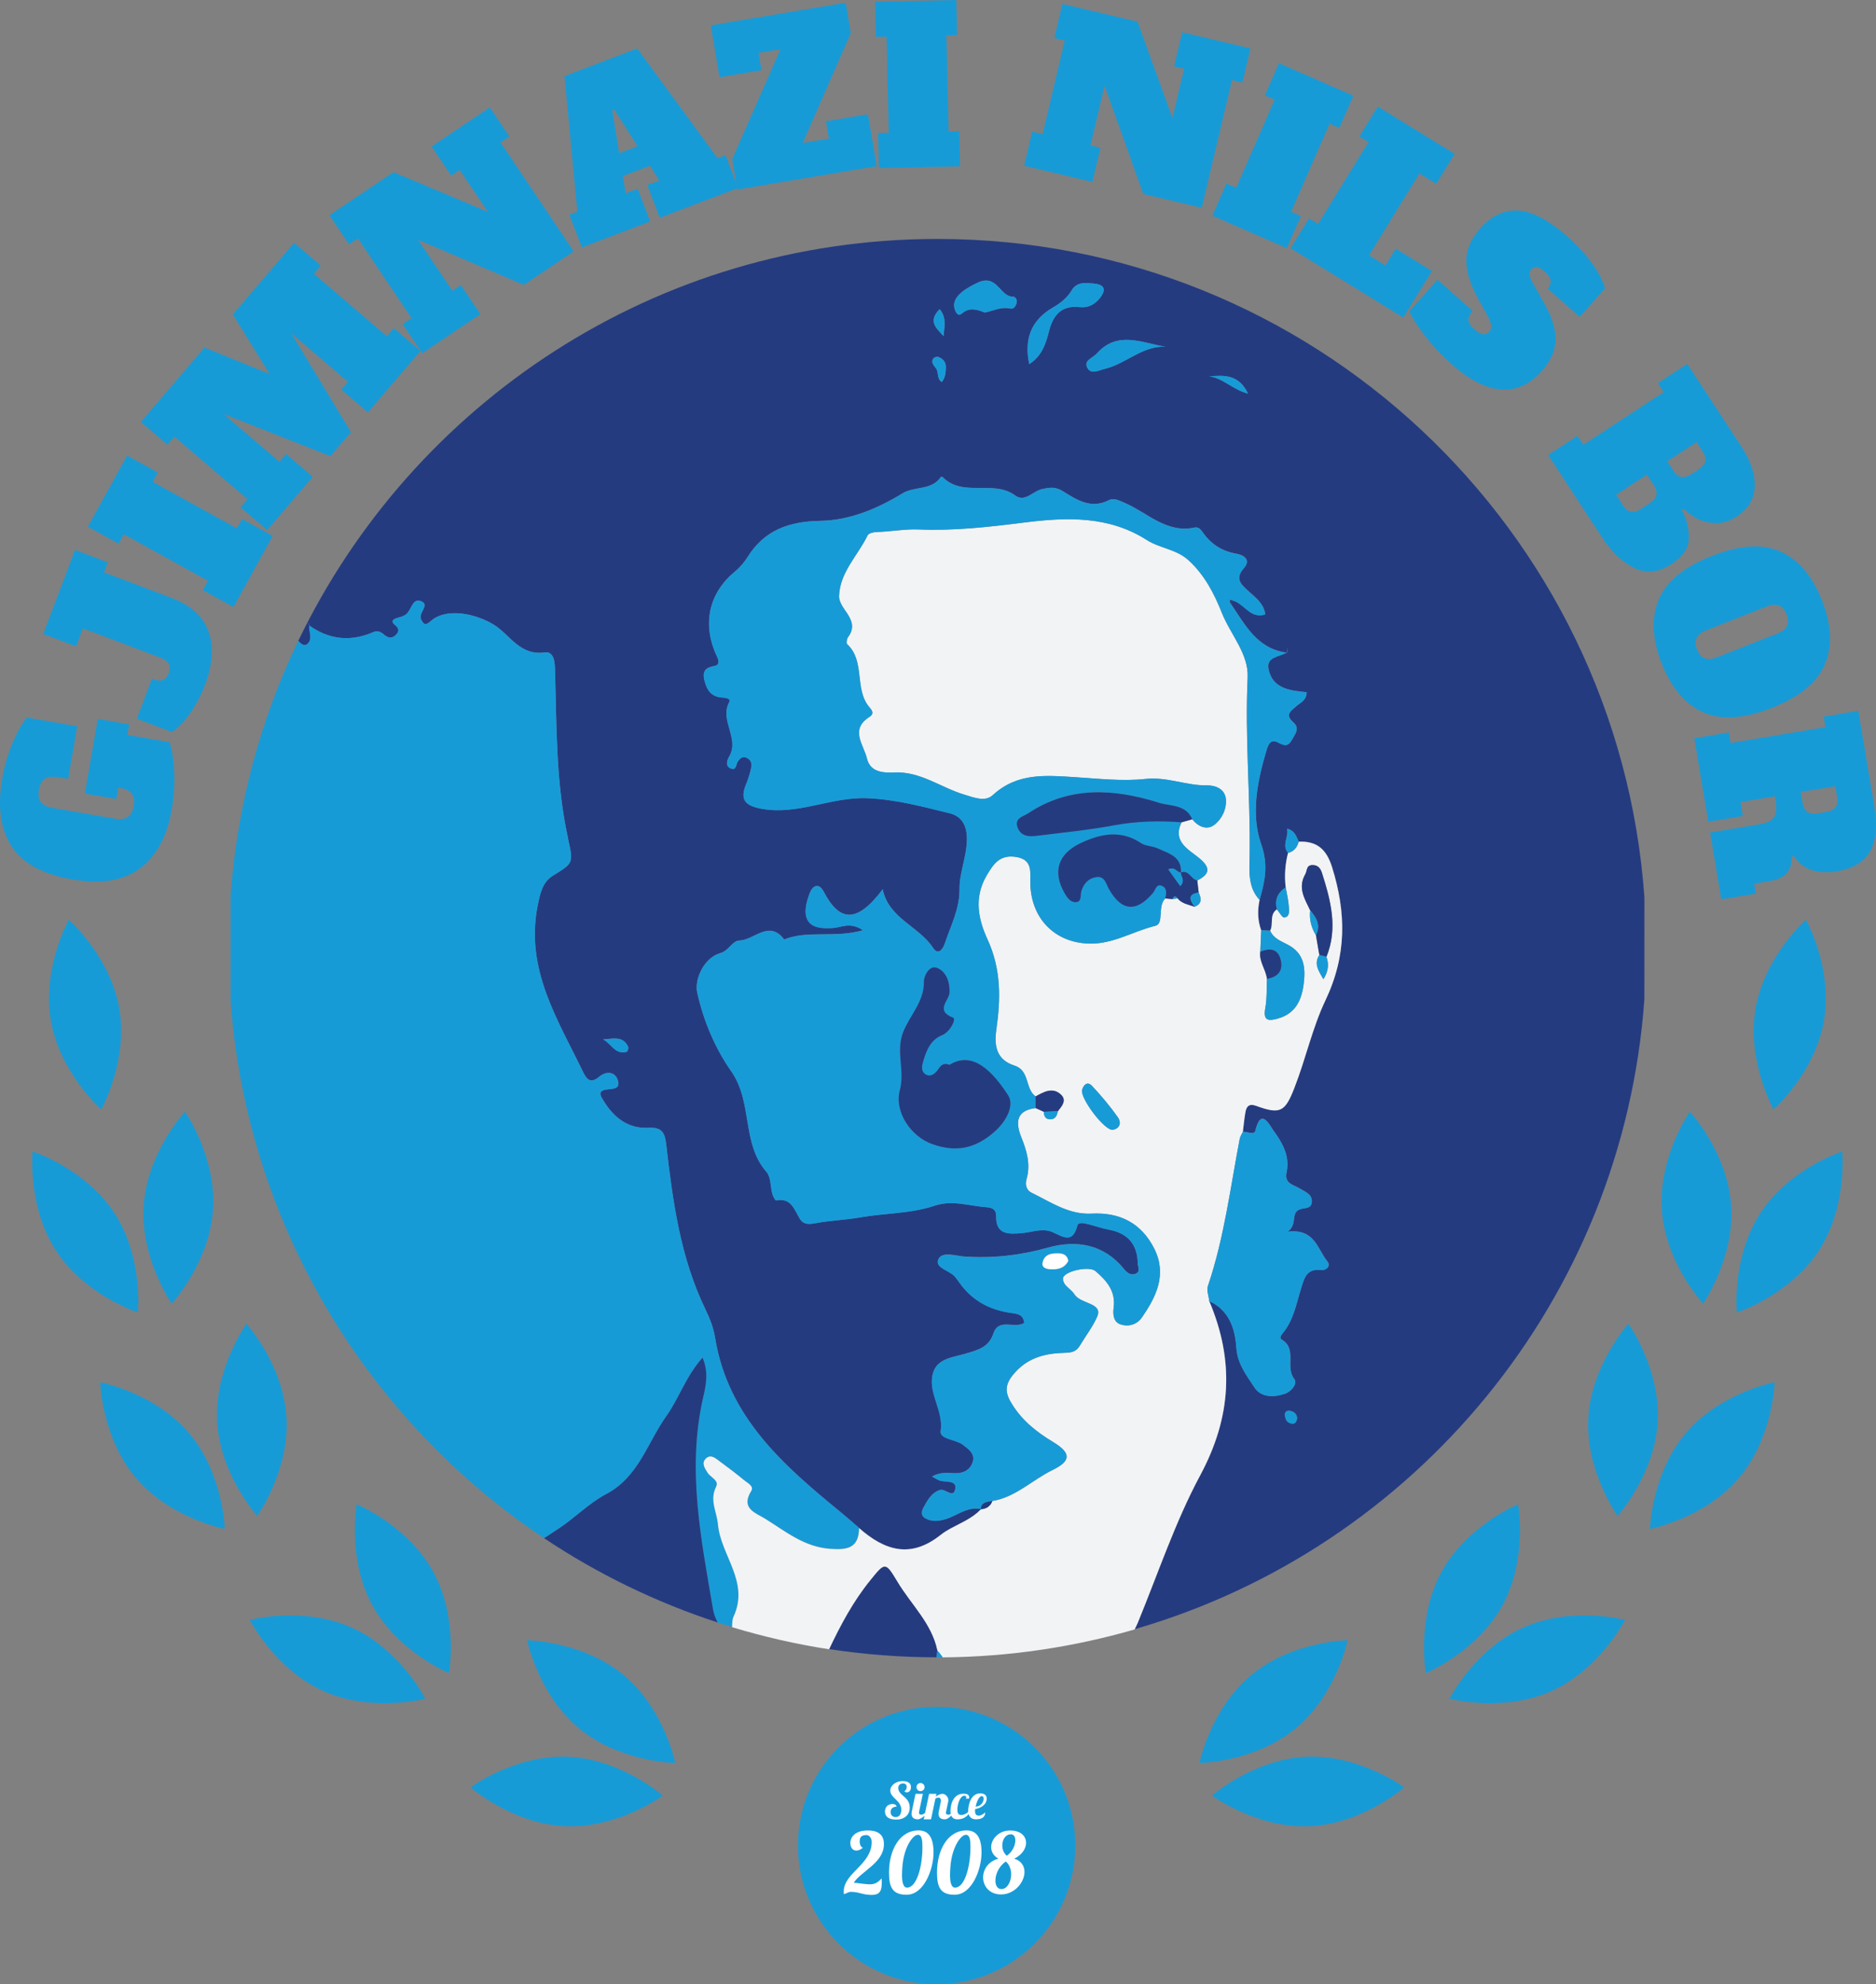 <?xml version="1.0" encoding="utf-8"?>
<!-- Generator: Adobe Illustrator 16.0.0, SVG Export Plug-In . SVG Version: 6.00 Build 0)  -->
<!DOCTYPE svg PUBLIC "-//W3C//DTD SVG 1.1//EN" "http://www.w3.org/Graphics/SVG/1.1/DTD/svg11.dtd">
<svg version="1.1" id="Layer_1" xmlns="http://www.w3.org/2000/svg" x="0px" y="0px"
     width="140.451px" height="148.503px" viewBox="87.042 0.055 140.451 148.503"
     enable-background="new 87.042 0.055 140.451 148.503" xml:space="preserve">
<rect x="87.042" y="0.055" width="140.451" height="148.503" fill="#808080" stroke="none"/>
<g>
	<g id="Color_1_">
		<g id="Niels_Bor_1_">
			<path fill="none"
                  d="M161.337,112.391c-0.036,0.1-0.082,0.188-0.136,0.262C161.255,112.577,161.301,112.489,161.337,112.391z"/>
            <path fill="none"
                  d="M158.201,114.451c0.019-0.012,0.039-0.02,0.057-0.03C158.239,114.432,158.22,114.439,158.201,114.451z"/>
            <path fill="none"
                  d="M158.192,113.618c-0.001,0.001-0.003,0.001-0.003,0.001S158.191,113.619,158.192,113.618z"/>
            <path fill="none"
                  d="M157.814,114.68c0.03-0.019,0.062-0.035,0.092-0.056C157.876,114.645,157.844,114.661,157.814,114.68z"/>
            <path fill="none" d="M110.195,46.868c0.943,0.672,1.924,0.982,2.941,0.941C112.119,47.85,111.138,47.54,110.195,46.868
				L110.195,46.868z"/>
            <path fill="none" d="M175.457,65.374c0.001-0.01-0.002-0.017,0-0.026C175.455,65.357,175.458,65.364,175.457,65.374
				L175.457,65.374z"/>
            <polygon fill="none" points="160.466,112.991 160.466,112.991 160.466,112.99 			"/>
            <path fill="none"
                  d="M161.053,112.795c-0.014,0.014-0.025,0.031-0.041,0.042C161.027,112.826,161.039,112.809,161.053,112.795z"
            />
            <path fill="none" d="M160.491,113.002c-0.007,0.009-0.014,0.014-0.022,0.021C160.477,113.016,160.484,113.011,160.491,113.002
				L160.491,113.002z"/>
            <path fill="none"
                  d="M160.785,112.945c-0.004,0.003-0.008,0.005-0.012,0.006C160.777,112.95,160.781,112.948,160.785,112.945z"/>
            <path fill="none" d="M160.491,113.002l0.01-0.001L160.491,113.002z"/>
            <path fill="none"
                  d="M179.146,45.186c0.063-0.06,0.125-0.121,0.188-0.183l0,0C179.271,45.064,179.212,45.126,179.146,45.186z"/>
            <path fill="none" d="M104.145,71.015c0,1.357,0.068,2.697,0.167,4.028c0-2.685,0-5.37,0-8.056
				C104.212,68.319,104.145,69.659,104.145,71.015z"/>
            <path fill="none"
                  d="M110.194,48.082c0.21-0.371-0.046-0.813,0.001-1.214l0,0C110.147,47.269,110.404,47.711,110.194,48.082z"/>
            <polygon fill="none" points="110.176,46.855 110.176,46.855 110.197,46.838 			"/>
            <path fill="none" d="M210.3,71.015c0-1.273-0.063-2.532-0.149-3.784c0,2.535-0.002,5.07-0.002,7.604
				C210.236,73.572,210.3,72.302,210.3,71.015z"/>
            <path fill="#253B80" d="M157.222,17.938c-21.075,0-39.279,12.283-47.849,30.079c0.021,0.022,0.041,0.037,0.063,0.063
				c0.16,0.191,0.425,0.361,0.637,0.156c0.051-0.049,0.091-0.101,0.122-0.153c0.21-0.371-0.046-0.813,0.001-1.214
				c-0.006-0.004-0.013-0.008-0.02-0.012l0,0l0,0c0-0.021-0.004-0.041-0.004-0.062c-0.02-0.039-0.042-0.076-0.064-0.114
				c0.022,0.021,0.052,0.041,0.061,0.065c0.005,0.015,0.002,0.033,0.003,0.049c0.008,0.015,0.016,0.03,0.025,0.045
				c-0.002,0.01-0.001,0.02-0.002,0.029c0.943,0.673,1.924,0.983,2.941,0.941c0.61-0.024,1.234-0.176,1.871-0.453
				c0.319-0.139,0.572,0.007,0.802,0.205c0.311,0.267,0.614,0.291,0.903-0.021c0.268-0.287,0.155-0.506-0.118-0.729
				c-0.283-0.232-0.168-0.396,0.139-0.494c0.229-0.072,0.48-0.125,0.674-0.256c0.427-0.294,0.492-1.218,1.087-1.038
				c0.823,0.249-0.154,0.89,0.069,1.367c0.204,0.437,0.347,0.483,0.734,0.142c1.189-1.049,3.433-0.53,4.75,0.297
				c1.166,0.731,1.918,2.308,3.763,2.053c0.808-0.111,0.776,0.927,0.795,1.616c0.11,4.085,0.07,8.183,0.947,12.209
				c0.009,0.048,0.015,0.097,0.025,0.144c0.408,1.837,0.381,1.793-1.153,2.75c-0.789,0.491-0.956,1.38-1.134,2.273
				c-0.93,4.724,1.516,8.497,3.416,12.428c0.267,0.553,0.566,0.877,1.219,0.321c0.423-0.358,1.111-0.438,1.354,0.229
				c0.269,0.738-0.358,0.674-0.865,0.75c-0.694,0.105-0.361,0.551-0.165,0.869c0.771,1.243,1.84,2.076,3.357,1.988
				c1.019-0.061,1.218,0.406,1.317,1.273c0.486,4.228,1.051,8.442,2.946,12.341c0.318,0.655,0.591,1.366,0.707,2.079
				c0.959,5.971,5.143,9.59,9.463,13.123c0.45,0.367,0.885,0.758,1.327,1.138c1.899,1.662,3.823,2.31,6.086,0.521
				c0.116-0.093,0.238-0.177,0.362-0.256c0.03-0.02,0.062-0.037,0.092-0.057c0.097-0.061,0.194-0.118,0.294-0.173
				c0.019-0.011,0.039-0.021,0.057-0.03c0.761-0.415,1.592-0.748,2.211-1.398c0.008-0.006,0.015-0.012,0.022-0.021
				c-0.009,0.001-0.018,0.004-0.027,0.005c0-0.006,0.002-0.01,0.002-0.016c-0.862-0.174-1.545,0.32-2.274,0.627
				c-0.001,0.001-0.003,0.001-0.003,0.001c-0.107,0.045-0.213,0.085-0.322,0.118c-0.563,0.174-1.046,0.216-1.545-0.051
				c-0.325-0.177-0.304-0.5-0.158-0.771c0.303-0.554,0.591-1.136,1.26-1.353c0.39-0.125,1.057,0.725,1.146-0.158
				c0.059-0.592-0.766-0.393-1.194-0.553c-0.17-0.063-0.323-0.17-0.551-0.293c0.589-0.338,1.122-0.273,1.653-0.246
				c0.655,0.033,1.201-0.227,1.393-0.854c0.19-0.622-0.343-0.973-0.763-1.291c-0.532-0.4-1.734-0.395-1.639-1.023
				c0.243-1.593-1.083-2.963-0.525-4.469c0.359-0.974,1.546-1.06,2.393-1.314c0.939-0.281,1.732-0.465,2.084-1.521
				c0.391-1.164,1.585-0.318,2.305-0.777c-0.074-0.707-0.644-0.691-1.088-0.762c-1.574-0.242-2.852-0.951-3.775-2.267
				c-0.083-0.123-0.18-0.231-0.263-0.353c-0.38-0.55-1.583-0.699-1.311-1.367c0.263-0.642,1.331-0.256,2.001-0.213
				c2.115,0.131,4.141-0.09,6.201-0.67c2.109-0.595,4.184-0.283,5.703,1.598c0.236,0.291,0.518,0.5,0.882,0.346
				c0.37-0.159,0.151-0.514,0.146-0.781c-0.025-1.436-0.764-2.254-2.173-2.515c-0.476-0.085-0.937-0.254-1.405-0.373
				c-0.33-0.082-0.857-0.246-0.94,0.073c-0.356,1.375-1.068,0.839-1.861,0.488c-0.745-0.328-1.526,0.01-2.295,0.075
				c-0.952,0.079-1.968,0.155-1.924-1.286c0.013-0.453-0.29-0.619-0.647-0.645c-1.313-0.087-2.614-0.573-3.939-0.128
				c-1.833,0.614-3.771,0.558-5.616,0.884c-1.105,0.193-2.228,0.225-3.322,0.432c-0.482,0.09-0.896,0.114-1.169-0.322
				c-0.426-0.686-0.64-1.604-1.78-1.383c-0.062,0.012-0.228-0.289-0.276-0.461c-0.158-0.563-0.109-1.285-0.45-1.676
				c-1.886-2.158-0.987-5.201-2.66-7.566c-1.158-1.641-2.052-3.727-2.521-5.846c-0.228-1.029,0.532-2.632,1.734-2.961
				c0.627-0.172,0.884-0.926,1.43-0.942c1.112-0.033,2.211-1.577,3.344-0.076c1.786-0.72,3.77-0.081,5.903-0.691
				c-0.966-0.646-1.614-0.21-2.244-0.169c-0.712,0.047-1.541,0.026-1.883-0.555c-0.344-0.585-0.102-1.419,0.145-2.074
				c0.19-0.504,0.659-0.819,1.048-0.077c1.135,2.167,2.414,2.464,4.409-0.192c0.446,2.188,2.703,2.756,3.774,4.39
				c0.393,0.598,0.743,0.073,0.893-0.381c0.437-1.323,1.096-2.521,1.083-4.049c-0.012-1.191,0.544-2.409,0.554-3.704
				c0.007-1.078-0.417-1.733-1.325-1.954c-2.006-0.491-3.971-1.022-6.106-1.118c-2.725-0.121-5.214,1.291-7.947,0.789
				c-1.26-0.231-1.632-0.703-1.139-1.875c0.169-0.402,0.293-0.832,0.379-1.261c0.063-0.312-0.095-0.587-0.408-0.697
				c-0.269-0.095-0.451,0.074-0.603,0.293c-0.144,0.209-0.099,0.701-0.525,0.527c-0.44-0.177-0.284-0.625-0.125-0.892
				c0.8-1.354-0.723-2.682-0.006-4.057c0.177-0.338-0.358-0.343-0.622-0.373c-0.759-0.089-1.049-0.579-1.222-1.262
				c-0.182-0.712,0.087-0.973,0.757-1.09c0.368-0.064,0.337-0.379,0.187-0.696c-1.145-2.394-0.633-4.745,1.333-6.364
				c0.371-0.305,0.701-0.693,0.957-1.1c1.272-2.023,3.12-2.66,5.448-2.699c2.2-0.037,4.272-0.917,6.139-2.054
				c0.923-0.561,2.187-0.203,2.873-1.226c0.013-0.021,0.111-0.023,0.134,0.001c1.529,1.552,3.792,0.172,5.434,1.379
				c0.735,0.541,1.339-0.337,2.022-0.479c0.615-0.129,0.996-0.186,1.582,0.179c1.004,0.631,2.076,1.335,3.401,0.656
				c0.394-0.201,0.813,0.038,1.239,0.221c1.682,0.727,3.086,2.272,5.184,1.826c0.356-0.076,0.517,0.226,0.685,0.455
				c0.612,0.83,1.417,1.322,2.432,1.499c0.647,0.113,1.101,0.494,0.576,1.088c-0.708,0.799-0.188,1.219,0.323,1.695
				c0.529,0.495,1.162,0.905,1.283,1.763c-0.285,0.089-0.524,0.082-0.74,0.019c-0.646-0.192-1.059-0.896-1.696-1.06
				c-0.062,0.062-0.123,0.123-0.187,0.183c1.096,1.597,1.981,3.43,4.221,3.718c0.006-0.002,0.013-0.005,0.02-0.008
				c0.006-0.01,0.014-0.021,0.021-0.03c0-0.058,0-0.114,0-0.172c-0.009-0.027-0.015-0.056-0.022-0.083l0.021-0.024
				c0,0.036,0,0.071,0.001,0.106c0.012,0.038,0.024,0.074,0.03,0.111c0,0.02-0.015,0.041-0.03,0.062c0,0.016,0,0.032,0,0.047
				c-0.015-0.001-0.022-0.007-0.039-0.009c-0.552,0.315-1.54,0.313-1.358,1.227c0.293,1.472,1.608,1.618,2.852,1.735
				c0.007,0.601-0.471,0.784-0.756,1.033c-0.447,0.393-0.885,0.648-0.228,1.234c0.499,0.444,0.125,0.861-0.116,1.294
				c-0.287,0.521-0.561,0.462-1.031,0.206c-0.537-0.293-0.731,0.11-0.879,0.604c-0.688,2.312-1.174,4.783-0.393,6.996
				c0.563,1.59,0.271,2.791-0.113,4.167c-0.164,0.77-0.152,1.533,0.123,2.28c0.221,0.009,0.446,0.02,0.668,0.029
				c0.273-0.5-0.084-1.199,0.504-1.599c-0.191-0.712,0.058-1.246,0.66-1.638c-0.107-0.873-0.044-1.733,0.172-2.584
				c-0.498-0.597,0.067-1.159-0.072-1.808c0.621,0.163,0.685,0.614,0.873,0.964c1.353-0.049,2.068,0.549,2.492,1.897
				c1.07,3.42,1.112,6.615-0.496,9.989c-0.979,2.049-1.476,4.385-2.322,6.549c-0.701,1.795-1.055,1.995-2.861,1.336
				c-0.535-0.195-0.732,0.049-0.807,0.498c-0.086,0.481-0.127,0.969-0.189,1.45c0.322-0.021,0.846,0.279,0.938-0.098
				c0.424-1.765,1.067-0.38,1.325-0.03c0.67,0.914,1.274,1.93,1.01,3.157c-0.188,0.858,0.518,0.932,0.98,1.215
				c0.416,0.255,0.957,0.431,0.906,1.028c-0.045,0.515-0.544,0.402-0.896,0.535c-0.724,0.273-0.131,1.123-0.922,1.674
				c2.051-0.264,2.238,1.314,2.984,2.219c0.27,0.324-0.047,0.686-0.475,0.643c-1.071-0.115-1.238,0.566-1.495,1.39
				c-0.356,1.142-0.562,2.368-1.362,3.333c-0.14,0.168-0.277,0.373-0.083,0.488c1.177,0.695,0.231,2.043,0.931,2.939
				c0.283,0.359-0.215,0.949-0.697,1.114c-0.832,0.282-1.79,0.286-2.279-0.474c-0.587-0.906-1.283-1.755-1.359-3.007
				c-0.091-1.374-0.533-2.778-2.019-3.45c1.886,4.457,1.673,8.646-0.683,13.033c-1.877,3.496-3.15,7.342-4.676,11.042
				c-0.066,0.169-0.152,0.318-0.229,0.479c20.949-6.059,36.557-24.666,38.158-47.159c0-2.535,0.002-5.07,0.002-7.604
				C208.207,39.686,185.264,17.938,157.222,17.938z M133.957,78.773c-0.855,0.25-1.152-0.629-1.765-0.926
				c0.722-0.046,1.509-0.291,1.881,0.562C134.113,78.501,134.03,78.752,133.957,78.773z M157.394,23.192
				c0.549,0.666,0.332,1.36,0.293,2.022C157.184,24.647,156.465,24.119,157.394,23.192z M157.549,28.643
				c-0.388-0.241-0.204-0.71-0.426-1.011c-0.161-0.218-0.415-0.46-0.191-0.766c0.06-0.081,0.268-0.128,0.371-0.09
				c0.341,0.126,0.564,0.391,0.554,0.767C157.843,27.918,157.833,28.311,157.549,28.643z M163.156,22.708
				c-0.057,0.254-0.215,0.502-0.487,0.439c-0.664-0.153-1.242,0.162-1.886,0.3c-0.572-0.207-1.137-0.442-1.743,0.084
				c-0.287,0.25-0.477-0.135-0.546-0.439c-0.201-0.88,0.998-1.532,1.744-1.882c1.469-0.688,1.647,1.056,2.646,1.049
				C163.064,22.257,163.206,22.481,163.156,22.708z M165.589,24.807c-0.247,0.961-0.526,1.886-1.491,2.499
				c-0.385-1.835,0.101-3.259,1.772-4.235c0.532-0.311,1.06-0.699,1.394-1.271c0.401-0.686,1.084-0.575,1.703-0.517
				c0.764,0.073,0.918,0.451,0.426,1.073c-0.395,0.5-0.896,0.758-1.525,0.686C166.52,22.886,165.887,23.647,165.589,24.807z
				 M169.795,27.649c-0.475,0.113-1.045,0.458-1.334-0.04c-0.335-0.573,0.395-0.761,0.697-1.099
				c1.557-1.739,3.371-0.786,5.137-0.509C172.561,25.933,171.34,27.277,169.795,27.649z M177.582,28.225
				c1.107-0.092,2.204-0.162,2.898,1.289C179.331,29.219,178.605,28.348,177.582,28.225z M183.799,106.605
				c-0.402-0.032-0.554-0.34-0.558-0.696c-0.003-0.235,0.202-0.3,0.407-0.259c0.317,0.061,0.479,0.271,0.508,0.533
				C184.121,106.454,184.009,106.623,183.799,106.605z"/>
            <polygon fill="#253B80" points="160.466,112.991 160.466,112.991 160.466,112.991 			"/>
            <path fill="#179BD7" d="M110.197,46.838l-0.021,0.017c0.006,0.005,0.013,0.008,0.019,0.012
				C110.196,46.858,110.195,46.847,110.197,46.838z"/>
            <polygon fill="#179BD7" points="110.195,46.867 110.195,46.867 110.195,46.867 			"/>
            <path fill="#179BD7" d="M127.778,115.177c0.329-0.219,0.659-0.436,0.993-0.651c1.265-0.813,2.336-1.952,3.677-2.661
				c2.404-1.269,3.068-3.835,4.489-5.833c0.955-1.336,1.456-2.969,2.702-4.369c0.475,1.123,0.247,2.088,0.043,2.982
				c-1.224,5.362-0.152,10.61,0.742,15.864c0.059,0.347,0.187,0.666,0.347,0.974c0.361,0.117,0.722,0.232,1.086,0.345
				c0.003-0.298,0.008-0.579,0.113-0.806c1.201-2.596-0.967-4.567-1.174-6.895c-0.084-0.939-0.646-1.807-0.136-2.814
				c0.24-0.475-0.421-0.691-0.64-1.049c-0.209-0.339-0.483-0.713-0.127-1.057c0.374-0.359,0.729-0.014,1.034,0.211
				c0.628,0.463,1.253,0.932,1.853,1.43c0.244,0.2,0.729,0.428,0.507,0.784c-0.816,1.313,0.329,1.638,1.046,2.082
				c1.516,0.938,2.904,2.101,4.837,2.248c1.294,0.097,2.166-0.024,2.195-1.546c-0.442-0.38-0.877-0.77-1.327-1.139
				c-4.32-3.532-8.504-7.151-9.463-13.121c-0.116-0.715-0.388-1.426-0.707-2.08c-1.895-3.896-2.459-8.113-2.946-12.34
				c-0.099-0.868-0.299-1.336-1.317-1.274c-1.517,0.088-2.586-0.745-3.357-1.987c-0.197-0.318-0.53-0.765,0.165-0.869
				c0.507-0.076,1.133-0.013,0.865-0.752c-0.243-0.666-0.931-0.588-1.354-0.229c-0.653,0.555-0.952,0.232-1.219-0.32
				c-1.9-3.932-4.346-7.705-3.416-12.429c0.178-0.893,0.346-1.783,1.134-2.273c1.534-0.957,1.561-0.913,1.153-2.75
				c-0.01-0.047-0.016-0.096-0.025-0.144c-0.877-4.026-0.837-8.124-0.947-12.209c-0.019-0.689,0.013-1.727-0.795-1.616
				c-1.844,0.255-2.597-1.322-3.763-2.053c-1.317-0.827-3.561-1.346-4.75-0.297c-0.387,0.341-0.53,0.294-0.734-0.142
				c-0.223-0.478,0.754-1.118-0.069-1.367c-0.596-0.18-0.661,0.744-1.087,1.038c-0.194,0.131-0.445,0.184-0.674,0.256
				c-0.307,0.098-0.422,0.261-0.139,0.494c0.273,0.223,0.386,0.442,0.118,0.729c-0.289,0.312-0.592,0.288-0.903,0.021
				c-0.23-0.198-0.483-0.344-0.802-0.205c-0.637,0.276-1.26,0.428-1.871,0.453c-1.017,0.042-1.998-0.269-2.941-0.941
				c-0.048,0.401,0.209,0.843-0.001,1.214c-0.031,0.052-0.071,0.104-0.122,0.153c-0.212,0.205-0.477,0.035-0.637-0.156
				c-0.021-0.025-0.041-0.04-0.063-0.063c-2.799,5.813-4.553,12.217-5.061,18.971c0,2.686,0,5.371,0,8.056
				C105.57,91.786,114.581,106.359,127.778,115.177z"/>
            <path fill="#179BD7" d="M110.195,46.867c0.001-0.009,0-0.02,0.002-0.029C110.195,46.847,110.196,46.858,110.195,46.867
				L110.195,46.867z"/>
            <path fill="#179BD7" d="M110.176,46.855L110.176,46.855c0.006,0.005,0.013,0.008,0.019,0.013l0,0
				C110.189,46.863,110.182,46.86,110.176,46.855z"/>
            <path fill="#F2F3F5" d="M176.895,110.475c2.354-4.388,2.567-8.576,0.683-13.033c-0.04-0.385-0.213-0.813-0.101-1.146
				c1.215-3.579,1.674-7.314,2.377-11.001c0.035-0.187,0.155-0.353,0.235-0.528c0.063-0.481,0.104-0.969,0.188-1.449
				c0.074-0.45,0.271-0.694,0.808-0.498c1.808,0.658,2.16,0.457,2.86-1.338c0.849-2.164,1.346-4.498,2.322-6.547
				c1.609-3.375,1.567-6.569,0.498-9.989c-0.425-1.348-1.142-1.946-2.492-1.897c-0.115,0.425-0.357,0.732-0.801,0.844
				c-0.217,0.851-0.281,1.712-0.173,2.584c0.083,0.475,0.201,0.947,0.232,1.426c0.022,0.309,0.095,0.766-0.339,0.82
				c-0.156,0.02-0.367-0.393-0.555-0.607c-0.589,0.4-0.229,1.098-0.504,1.599c0.26,0.594,0.842,0.79,1.346,1.059
				c1.211,0.644,1.313,1.718,1.17,2.886c-0.15,1.229-0.594,2.248-1.938,2.628c-0.766,0.217-1.109,0.129-0.939-0.793
				c0.129-0.709,0.091-1.449,0.123-2.176c-0.074-0.7-0.607-1.288-0.498-2.034c0.023-0.533,0.045-1.064,0.067-1.598
				c-0.274-0.748-0.286-1.51-0.123-2.28c-0.905-0.962-0.76-2.237-0.743-3.34c0.062-4.435-0.363-8.859-0.149-13.3
				c0.084-1.775-1.286-3.223-1.933-4.845c-0.564-1.419-1.283-2.827-2.492-3.932c-0.92-0.841-2.133-0.883-3.127-1.518
				c-2.84-1.811-5.953-1.715-9.188-1.307c-2.6,0.328-5.223,0.631-7.882,0.519c-1.029-0.044-2.114,0.163-3.18,0.192
				c-0.226,0.007-0.578,0.095-0.653,0.252c-0.731,1.51-2.075,2.746-2.138,4.549c-0.012,0.351,0.233,0.751,0.454,1.063
				c0.453,0.639,0.788,1.245,0.224,1.995c-0.099,0.13-0.153,0.46-0.073,0.533c1.389,1.289,0.504,3.375,1.677,4.734
				c0.184,0.214,0.385,0.462-0.014,0.716c-1.476,0.94-0.424,2.077-0.179,3.108c0.248,1.048,1.254,1.08,2.041,1.044
				c1.958-0.089,3.476,1.123,5.219,1.652c0.81,0.247,1.592,0.568,2.172,0.036c1.828-1.682,3.977-1.472,6.166-1.334
				c1.751,0.111,3.531,0.32,5.26,0.132c1.608-0.175,3.045,0.506,4.596,0.481c0.617-0.01,1.35,0.255,1.418,1.029
				c0.065,0.75-0.301,1.494-0.866,1.925c-0.554,0.423-1.201,0.136-1.652-0.417c-0.269,0.076-0.534,0.153-0.801,0.229
				c-0.696,1.432,0.498,2.008,1.302,2.663c0.872,0.714,0.855,1.194-0.125,1.689c0.033,0.301,0.069,0.602,0.105,0.903
				c0.213,0.447,0.259,0.844-0.311,1.066c-0.109-0.043-0.222-0.079-0.336-0.114c-0.342-0.107-0.683-0.213-0.926-0.516
				c-0.13,0.019-0.259,0.036-0.389,0.054c-0.18-0.017-0.358-0.033-0.538-0.049c-0.603,0.582-0.07,1.883-0.738,2.046
				c-1.662,0.404-3.173,1.38-4.946,1.334c-2.563-0.066-4.326-1.835-4.418-4.438c-0.031-0.848,0.235-1.845-1.065-2.048
				c-1.175-0.182-1.657,0.442-2.218,1.411c-0.98,1.688-0.583,3.324,0.084,4.777c1.024,2.229,0.98,4.45,0.653,6.732
				c-0.185,1.279,0.044,2.273,1.359,2.697c1.165,0.375,0.774,1.733,1.582,2.307c0.604-0.331,1.249-0.711,1.874-0.158
				c0.488,0.436,0.104,0.876-0.211,1.26c-0.062,0.338-0.191,0.627-0.598,0.608c-0.341-0.015-0.445-0.259-0.447-0.563
				c-0.205-0.093-0.411-0.185-0.618-0.277c-1.462,0.179-1.513,1.082-1.075,2.174c0.407,1.018,0.717,2.023,0.398,3.135
				c-0.113,0.398-0.041,0.827,0.367,1.025c1.438,0.699,2.789,1.658,4.506,1.568c2.104-0.111,3.719,0.707,4.68,2.608
				c0.979,1.93,0.168,3.597-0.924,5.167c-0.36,0.521-0.98,0.707-1.572,0.52c-0.559-0.176-0.602-0.758-0.538-1.244
				c0.174-1.246-0.528-2.043-1.364-2.756c-0.462-0.392-2.225-0.016-2.416,0.484c-0.053,0.143,0.031,0.391,0.137,0.521
				c0.207,0.27,0.531,0.457,0.707,0.742c0.459,0.731,2.121,0.625,1.717,1.631c-0.281,0.696-0.872,1.472-1.314,2.209
				c-0.313,0.521-0.734,0.523-1.246,0.539c-1.462,0.043-2.761,0.414-3.76,1.645c-0.652,0.806-0.578,1.395-0.055,2.218
				c0.777,1.236,1.845,2.072,3.064,2.81c1.362,0.824,1.348,1.412-0.039,2.09c-1.521,0.74-2.762,2.033-4.513,2.322
				c-0.036,0.101-0.082,0.188-0.136,0.263c-0.043,0.057-0.096,0.102-0.148,0.144c-0.014,0.014-0.025,0.031-0.041,0.042
				c-0.066,0.046-0.145,0.082-0.227,0.109c-0.004,0.002-0.008,0.004-0.012,0.005c-0.084,0.027-0.176,0.043-0.272,0.05
				c-0.005,0-0.008,0.001-0.011,0.001c-0.007,0.01-0.014,0.014-0.022,0.021c-0.619,0.65-1.449,0.982-2.211,1.397
				c-0.019,0.011-0.038,0.021-0.057,0.03c-0.101,0.055-0.197,0.111-0.294,0.173c-0.03,0.021-0.062,0.037-0.092,0.056
				c-0.124,0.08-0.246,0.164-0.362,0.258c-2.263,1.789-4.187,1.142-6.086-0.521c-0.03,1.521-0.901,1.643-2.195,1.546
				c-1.934-0.147-3.322-1.31-4.837-2.248c-0.717-0.444-1.863-0.768-1.046-2.081c0.222-0.357-0.263-0.585-0.507-0.785
				c-0.6-0.498-1.225-0.967-1.853-1.43c-0.305-0.224-0.66-0.57-1.034-0.211c-0.356,0.344-0.083,0.719,0.127,1.057
				c0.219,0.356,0.88,0.574,0.64,1.049c-0.51,1.009,0.051,1.875,0.136,2.814c0.208,2.326,2.375,4.299,1.174,6.895
				c-0.105,0.227-0.11,0.508-0.113,0.806c2.359,0.711,4.786,1.272,7.271,1.653c0.858-1.817,1.798-3.578,3.083-5.16
				c1.091-1.346,1.11-1.395,2.022,0.127c1.014,1.695,2.554,3.09,2.979,5.126c0.147,0.163,0.28,0.335,0.409,0.512
				c4.983-0.038,9.8-0.769,14.368-2.089c0.076-0.161,0.162-0.311,0.229-0.479C173.743,117.814,175.018,113.971,176.895,110.475z
				 M184.77,65.475c0.156-0.272,0.053-0.677,0.549-0.677c0.435,0,0.602,0.296,0.705,0.619c0.65,2.052,1.195,4.113,0.328,6.246
				c0.178,0.53,0.17,1.037-0.23,1.681c-0.376-0.66-0.732-1.154-0.303-1.815c-0.082-0.493-0.168-0.987-0.254-1.479
				c-0.354-0.572-0.51-1.19-0.433-1.864C184.723,67.323,184.182,66.499,184.77,65.475z M170.334,84.615
				c-0.641,0.019-2.443-2.395-2.279-2.991c0.113-0.401,0.409-0.653,0.735-0.308c0.694,0.738,1.351,1.522,1.937,2.35
				C171.01,84.07,170.902,84.52,170.334,84.615z"/>
            <polygon fill="#FFFFFF" points="160.491,113.002 160.491,113.002 160.491,113.002 			"/>
            <path fill="#FFFFFF"
                  d="M157.453,114.938c0.116-0.094,0.238-0.178,0.362-0.258C157.69,114.76,157.568,114.844,157.453,114.938z"
            />
            <path fill="#FFFFFF"
                  d="M157.906,114.624c0.097-0.062,0.194-0.118,0.294-0.173C158.1,114.506,158.003,114.563,157.906,114.624z"
            />
            <path fill="#FFFFFF" d="M160.464,113.007c0.009-0.001,0.018-0.004,0.027-0.005l0,0
				C160.482,113.003,160.473,113.006,160.464,113.007z"/>
            <path fill="#FFFFFF"
                  d="M158.258,114.421c0.762-0.415,1.592-0.748,2.211-1.397C159.85,113.673,159.019,114.006,158.258,114.421z"
            />
            <path fill="#253B80" d="M139.683,104.645c0.204-0.896,0.432-1.859-0.043-2.982c-1.246,1.4-1.748,3.033-2.702,4.369
				c-1.421,1.998-2.085,4.564-4.489,5.833c-1.341,0.709-2.412,1.848-3.677,2.661c-0.334,0.217-0.664,0.434-0.993,0.651
				c3.982,2.661,8.349,4.79,12.993,6.306c-0.16-0.308-0.288-0.627-0.347-0.974C139.53,115.255,138.458,110.007,139.683,104.645z"/>
            <path fill="#253B80" d="M154.234,118.445c-0.913-1.521-0.932-1.473-2.022-0.127c-1.285,1.582-2.225,3.344-3.083,5.16
				c2.619,0.4,5.3,0.609,8.031,0.612c0.022-0.17,0.042-0.342,0.054-0.521C156.788,121.536,155.248,120.143,154.234,118.445z"/>
            <path fill="#179BD7" d="M183.387,48.896c-0.006,0.003-0.013,0.006-0.019,0.008c0.017,0.002,0.024,0.007,0.039,0.009
				L183.387,48.896z"/>
            <path fill="#179BD7" d="M160.466,112.991C160.466,112.99,160.466,112.99,160.466,112.991c0.054-0.538,0.495-0.523,0.871-0.603
				c1.751-0.289,2.99-1.582,4.513-2.322c1.387-0.678,1.401-1.267,0.039-2.09c-1.221-0.736-2.287-1.572-3.064-2.81
				c-0.523-0.824-0.598-1.412,0.055-2.218c0.999-1.23,2.298-1.602,3.76-1.645c0.512-0.016,0.934-0.018,1.246-0.539
				c0.442-0.738,1.033-1.513,1.314-2.209c0.404-1.006-1.258-0.898-1.717-1.632c-0.176-0.284-0.5-0.473-0.707-0.741
				c-0.104-0.132-0.188-0.379-0.137-0.521c0.191-0.5,1.954-0.876,2.416-0.484c0.836,0.713,1.538,1.51,1.364,2.756
				c-0.063,0.486-0.021,1.068,0.538,1.243c0.592,0.188,1.212,0.003,1.572-0.519c1.092-1.57,1.9-3.237,0.924-5.167
				c-0.961-1.9-2.575-2.72-4.68-2.609c-1.717,0.091-3.068-0.868-4.506-1.567c-0.408-0.199-0.48-0.627-0.367-1.025
				c0.317-1.112,0.009-2.117-0.398-3.135c-0.438-1.092-0.386-1.995,1.075-2.174c0-0.291,0-0.58,0-0.869
				c-0.808-0.573-0.417-1.932-1.582-2.307c-1.315-0.423-1.544-1.419-1.358-2.697c0.326-2.282,0.37-4.504-0.654-6.732
				c-0.667-1.453-1.064-3.089-0.084-4.777c0.561-0.969,1.043-1.593,2.218-1.411c1.302,0.203,1.034,1.2,1.065,2.048
				c0.092,2.602,1.855,4.371,4.418,4.438c1.773,0.046,3.284-0.93,4.946-1.334c0.668-0.164,0.136-1.465,0.738-2.046
				c0.08-0.344,0.144-0.744-0.209-0.92c-0.455-0.229-0.513,0.276-0.714,0.514c-1.245,1.47-2.354,1.372-3.293-0.291
				c-0.23-0.408-0.31-1.003-0.973-0.892c-0.58,0.097-0.92,0.485-1.094,1.053c-0.091,0.294,0.051,0.795-0.41,0.818
				c-0.41,0.021-0.664-0.348-0.861-0.699c-0.873-1.55-0.516-2.888,1.188-3.707c1.465-0.703,3.016-1.044,4.555-0.012
				c0.344,0.231,0.85,0.208,1.238,0.39c0.1,0.047,0.204,0.092,0.309,0.136c0.728,0.31,1.488,0.606,1.438,1.665
				c0.604-0.206,0.755,0.521,1.221,0.601c0.98-0.495,0.997-0.976,0.125-1.689c-0.804-0.654-1.998-1.23-1.302-2.663
				c-1.69-0.124-3.396-0.083-5.037,0.225c-1.922,0.359-3.854,0.542-5.787,0.786c-0.631,0.08-1.211,0.042-1.456-0.64
				c-0.25-0.686,0.446-0.809,0.793-1.04c3.108-2.071,6.453-1.845,9.797-0.792c0.85,0.267,2.024,0.109,2.491,1.232
				c0.451,0.553,1.099,0.841,1.652,0.417c0.565-0.431,0.933-1.175,0.866-1.925c-0.068-0.774-0.801-1.039-1.418-1.029
				c-1.551,0.024-2.986-0.656-4.596-0.481c-1.729,0.188-3.509-0.021-5.26-0.132c-2.189-0.138-4.338-0.348-6.166,1.334
				c-0.58,0.532-1.362,0.21-2.172-0.036c-1.743-0.53-3.262-1.742-5.219-1.652c-0.787,0.036-1.793,0.004-2.041-1.044
				c-0.245-1.031-1.297-2.168,0.179-3.108c0.398-0.254,0.197-0.502,0.014-0.716c-1.173-1.359-0.288-3.446-1.677-4.734
				c-0.08-0.073-0.026-0.403,0.073-0.533c0.564-0.75,0.229-1.355-0.224-1.995c-0.22-0.311-0.466-0.711-0.454-1.063
				c0.063-1.803,1.406-3.039,2.138-4.549c0.075-0.157,0.428-0.245,0.653-0.252c1.065-0.03,2.15-0.236,3.18-0.192
				c2.659,0.112,5.282-0.191,7.882-0.519c3.234-0.408,6.348-0.504,9.188,1.307c0.994,0.635,2.207,0.677,3.127,1.518
				c1.209,1.105,1.928,2.513,2.492,3.932c0.646,1.622,2.017,3.07,1.933,4.845c-0.214,4.441,0.211,8.865,0.149,13.3
				c-0.017,1.104-0.162,2.378,0.744,3.34c0.385-1.376,0.678-2.577,0.113-4.167c-0.781-2.213-0.296-4.684,0.393-6.996
				c0.146-0.494,0.342-0.897,0.879-0.604c0.472,0.257,0.744,0.315,1.031-0.206c0.241-0.433,0.615-0.85,0.116-1.294
				c-0.657-0.586-0.221-0.842,0.228-1.234c0.285-0.25,0.763-0.432,0.756-1.033c-1.242-0.117-2.559-0.263-2.853-1.735
				c-0.181-0.914,0.808-0.912,1.359-1.227c-2.238-0.289-3.125-2.121-4.222-3.718c-0.07-0.198-0.03-0.28,0.188-0.183l0,0l0,0
				c0.639,0.164,1.05,0.868,1.695,1.061c0.217,0.063,0.455,0.07,0.74-0.019c-0.119-0.858-0.754-1.269-1.283-1.763
				c-0.512-0.477-1.03-0.896-0.322-1.695c0.523-0.595,0.072-0.976-0.576-1.088c-1.016-0.176-1.818-0.669-2.432-1.499
				c-0.168-0.229-0.327-0.531-0.684-0.455c-2.099,0.446-3.504-1.099-5.185-1.826c-0.427-0.184-0.847-0.422-1.239-0.221
				c-1.326,0.679-2.396-0.025-3.402-0.656c-0.584-0.365-0.967-0.308-1.582-0.179c-0.684,0.142-1.285,1.02-2.021,0.479
				c-1.641-1.208-3.905,0.173-5.434-1.379c-0.023-0.024-0.122-0.022-0.134-0.001c-0.686,1.022-1.949,0.665-2.873,1.226
				c-1.867,1.138-3.939,2.017-6.139,2.054c-2.329,0.039-4.176,0.675-5.448,2.699c-0.256,0.407-0.586,0.795-0.957,1.1
				c-1.966,1.619-2.478,3.97-1.333,6.364c0.151,0.316,0.181,0.632-0.187,0.696c-0.67,0.118-0.938,0.378-0.757,1.09
				c0.173,0.683,0.463,1.172,1.222,1.262c0.264,0.03,0.799,0.035,0.622,0.373c-0.717,1.375,0.806,2.703,0.006,4.057
				c-0.159,0.267-0.314,0.715,0.125,0.892c0.426,0.173,0.381-0.318,0.525-0.527c0.151-0.219,0.334-0.389,0.603-0.293
				c0.313,0.109,0.471,0.385,0.408,0.697c-0.086,0.429-0.21,0.858-0.379,1.261c-0.493,1.172-0.122,1.644,1.139,1.875
				c2.732,0.502,5.222-0.91,7.947-0.789c2.135,0.095,4.1,0.627,6.106,1.118c0.908,0.221,1.332,0.876,1.325,1.954
				c-0.009,1.295-0.565,2.513-0.554,3.704c0.013,1.528-0.646,2.727-1.083,4.049c-0.15,0.454-0.5,0.979-0.893,0.381
				c-1.071-1.634-3.328-2.202-3.774-4.39c-1.995,2.656-3.274,2.359-4.409,0.192c-0.389-0.742-0.858-0.428-1.048,0.077
				c-0.247,0.654-0.488,1.489-0.145,2.074c0.342,0.581,1.171,0.602,1.883,0.555c0.63-0.042,1.278-0.478,2.244,0.169
				c-2.133,0.61-4.117-0.029-5.903,0.691c-1.132-1.501-2.231,0.042-3.344,0.076c-0.545,0.016-0.803,0.77-1.43,0.942
				c-1.203,0.329-1.962,1.932-1.734,2.961c0.469,2.12,1.363,4.206,2.521,5.846c1.672,2.365,0.774,5.408,2.66,7.566
				c0.341,0.391,0.292,1.112,0.45,1.676c0.048,0.172,0.214,0.473,0.276,0.461c1.141-0.221,1.354,0.697,1.78,1.383
				c0.272,0.438,0.687,0.413,1.169,0.322c1.094-0.207,2.217-0.236,3.322-0.432c1.845-0.326,3.783-0.27,5.616-0.884
				c1.326-0.444,2.628,0.041,3.938,0.128c0.358,0.025,0.661,0.189,0.648,0.645c-0.044,1.441,0.972,1.365,1.924,1.287
				c0.768-0.065,1.549-0.403,2.295-0.076c0.793,0.351,1.505,0.888,1.861-0.488c0.083-0.319,0.611-0.155,0.939-0.073
				c0.471,0.119,0.932,0.288,1.406,0.373c1.409,0.261,2.146,1.079,2.173,2.515c0.007,0.269,0.226,0.623-0.146,0.781
				c-0.364,0.155-0.645-0.054-0.881-0.345c-1.521-1.881-3.594-2.192-5.705-1.599c-2.062,0.58-4.084,0.801-6.2,0.67
				c-0.67-0.043-1.738-0.428-2.001,0.213c-0.272,0.668,0.93,0.818,1.311,1.367c0.083,0.121,0.18,0.229,0.263,0.353
				c0.924,1.315,2.2,2.024,3.775,2.267c0.444,0.069,1.015,0.055,1.087,0.762c-0.719,0.459-1.912-0.387-2.304,0.777
				c-0.353,1.057-1.145,1.24-2.084,1.521c-0.847,0.256-2.034,0.342-2.393,1.314c-0.558,1.506,0.768,2.877,0.525,4.469
				c-0.095,0.631,1.107,0.623,1.639,1.023c0.42,0.318,0.953,0.669,0.763,1.291c-0.192,0.628-0.737,0.887-1.393,0.854
				c-0.531-0.027-1.064-0.092-1.653,0.246c0.228,0.123,0.381,0.23,0.551,0.293c0.428,0.16,1.252-0.039,1.194,0.553
				c-0.09,0.883-0.757,0.033-1.146,0.158c-0.668,0.218-0.957,0.8-1.26,1.353c-0.146,0.271-0.167,0.595,0.158,0.771
				c0.5,0.267,0.983,0.225,1.545,0.052c0.108-0.034,0.215-0.074,0.322-0.119c0,0,0.002,0,0.003-0.001
				C158.919,113.313,159.604,112.818,160.466,112.991z M161.533,84.725c-1.415,1.272-2.868,1.604-4.679,0.967
				c-1.605-0.564-2.887-2.408-2.438-4.074c0.382-1.426-0.317-2.846,0.234-4.289c0.487-1.277,1.591-2.288,1.562-3.811
				c-0.007-0.405,0.396-1.257,0.997-1.018c0.663,0.265,0.949,1.036,0.923,1.828c-0.022,0.622-1.117,1.356,0.271,1.897
				c0.244,0.094-0.219,1.059-0.836,1.31c-0.815,0.332-1.125,1.046-1.363,1.805c-0.117,0.369-0.261,0.836,0.097,1.097
				c0.389,0.281,0.772-0.031,0.983-0.354c0.223-0.343,0.442-0.495,0.831-0.335l-0.019,0.019c1.435-0.896,2.845-0.176,4.421,2.262
				C162.995,82.762,162.426,83.924,161.533,84.725z M166.337,93.857c0.362,0.017,0.636,0.175,0.688,0.57
				c-0.316,0.576-0.827,0.65-1.364,0.619c-0.293-0.018-0.64-0.123-0.563-0.488C165.234,93.904,165.783,93.835,166.337,93.857z"/>
            <path fill="#179BD7" d="M175.457,65.374c0.001-0.01-0.002-0.017,0-0.026c-0.007,0.002-0.014,0.001-0.021,0.004
				C175.438,65.352,175.457,65.374,175.457,65.374z"/>
            <path fill="#179BD7" d="M179.334,45.003c0.639,0.164,1.05,0.868,1.695,1.06C180.384,45.871,179.973,45.167,179.334,45.003
				L179.334,45.003z"/>
            <path fill="#179BD7" d="M158.192,113.618c0.729-0.308,1.412-0.8,2.274-0.627l0,0
				C159.604,112.818,158.919,113.313,158.192,113.618z"/>
            <path fill="#179BD7" d="M158.189,113.619c-0.107,0.045-0.213,0.085-0.322,0.119C157.976,113.704,158.082,113.664,158.189,113.619
				z"/>
            <path fill="#179BD7" d="M160.466,112.991c0,0.006-0.002,0.01-0.002,0.016C160.464,113.001,160.466,112.997,160.466,112.991
				L160.466,112.991z"/>
            <path fill="#179BD7" d="M177.477,96.294c-0.113,0.333,0.061,0.763,0.101,1.146c1.485,0.672,1.928,2.076,2.019,3.451
				c0.076,1.252,0.772,2.1,1.359,3.006c0.488,0.76,1.447,0.756,2.279,0.474c0.482-0.165,0.98-0.754,0.697-1.114
				c-0.697-0.896,0.245-2.244-0.931-2.939c-0.194-0.115-0.058-0.32,0.083-0.488c0.801-0.965,1.006-2.191,1.361-3.333
				c0.258-0.822,0.425-1.505,1.496-1.39c0.428,0.043,0.742-0.317,0.475-0.643c-0.746-0.902-0.934-2.482-2.984-2.219
				c0.791-0.551,0.198-1.398,0.922-1.674c0.353-0.133,0.852-0.021,0.896-0.535c0.051-0.598-0.49-0.771-0.906-1.028
				c-0.464-0.282-1.17-0.356-0.98-1.215c0.266-1.228-0.34-2.243-1.01-3.157c-0.258-0.35-0.901-1.732-1.326,0.03
				c-0.092,0.377-0.614,0.078-0.938,0.099c-0.08,0.174-0.199,0.342-0.236,0.527C179.15,88.979,178.689,92.715,177.477,96.294z"/>
            <path fill="#179BD7" d="M182.898,71.793c0.25,0.835-0.109,1.377-1.002,1.52c-0.031,0.727,0.008,1.467-0.123,2.176
				c-0.17,0.922,0.176,1.01,0.94,0.793c1.343-0.38,1.786-1.399,1.937-2.628c0.144-1.167,0.041-2.242-1.17-2.886
				c-0.502-0.269-1.086-0.464-1.344-1.059c-0.223-0.009-0.447-0.02-0.67-0.029c-0.021,0.534-0.044,1.065-0.066,1.598
				C182.049,71.02,182.664,71.013,182.898,71.793z"/>
            <path fill="#179BD7" d="M169.393,22.355c0.492-0.622,0.338-1-0.426-1.073c-0.619-0.059-1.302-0.169-1.703,0.517
				c-0.334,0.572-0.859,0.96-1.394,1.271c-1.673,0.976-2.157,2.4-1.772,4.235c0.965-0.612,1.244-1.538,1.491-2.499
				c0.298-1.159,0.931-1.92,2.277-1.766C168.496,23.113,168.998,22.855,169.393,22.355z"/>
            <path fill="#179BD7" d="M162.884,22.259c-0.999,0.007-1.177-1.736-2.646-1.049c-0.746,0.35-1.945,1.002-1.744,1.882
				c0.07,0.304,0.26,0.689,0.546,0.439c0.606-0.526,1.171-0.292,1.743-0.084c0.644-0.138,1.222-0.453,1.886-0.3
				c0.272,0.063,0.433-0.186,0.487-0.439C163.206,22.481,163.064,22.257,162.884,22.259z"/>
            <path fill="#179BD7" d="M169.158,26.511c-0.303,0.338-1.032,0.525-0.697,1.099c0.289,0.499,0.859,0.153,1.334,0.04
				c1.545-0.373,2.766-1.717,4.5-1.647C172.529,25.725,170.715,24.772,169.158,26.511z"/>
            <path fill="#179BD7"
                  d="M177.582,28.225c1.023,0.124,1.749,0.995,2.898,1.289C179.786,28.063,178.689,28.133,177.582,28.225z"/>
            <path fill="#179BD7"
                  d="M157.394,23.192c-0.928,0.926-0.209,1.455,0.293,2.022C157.726,24.552,157.943,23.858,157.394,23.192z"/>
            <path fill="#179BD7" d="M157.302,26.775c-0.103-0.039-0.311,0.009-0.371,0.09c-0.224,0.306,0.03,0.548,0.191,0.766
				c0.222,0.301,0.039,0.77,0.426,1.011c0.284-0.332,0.294-0.725,0.307-1.101C157.866,27.166,157.643,26.902,157.302,26.775z"/>
            <path fill="#179BD7" d="M132.192,77.848c0.613,0.297,0.91,1.176,1.765,0.926c0.073-0.021,0.156-0.272,0.117-0.364
				C133.702,77.557,132.915,77.802,132.192,77.848z"/>
            <path fill="#179BD7" d="M184.273,63.044c-0.189-0.35-0.252-0.802-0.875-0.964c0.142,0.649-0.424,1.211,0.074,1.808
				C183.916,63.777,184.158,63.469,184.273,63.044z"/>
            <path fill="#179BD7" d="M183.195,68.718c0.433-0.054,0.361-0.511,0.338-0.82c-0.031-0.479-0.149-0.951-0.232-1.426
				c-0.604,0.392-0.853,0.926-0.66,1.638C182.827,68.326,183.038,68.738,183.195,68.718z"/>
            <path fill="#179BD7" d="M183.648,105.65c-0.205-0.041-0.41,0.022-0.407,0.259c0.004,0.356,0.153,0.664,0.558,0.696
				c0.21,0.018,0.322-0.151,0.357-0.422C184.129,105.923,183.967,105.711,183.648,105.65z"/>
            <path fill="#179BD7" d="M110.107,46.679c0.022,0.039,0.044,0.076,0.064,0.114c-0.001-0.016,0.002-0.034-0.003-0.049
				C110.16,46.719,110.13,46.7,110.107,46.679z"/>
            <path fill="#179BD7" d="M110.172,46.793c0,0.021,0.003,0.041,0.004,0.062l0.021-0.017
				C110.188,46.823,110.18,46.808,110.172,46.793z"/>
            <path fill="#179BD7" d="M183.385,48.61c0.008,0.027,0.014,0.055,0.022,0.083c-0.001-0.035-0.001-0.07-0.001-0.106L183.385,48.61z
				"/>
            <path fill="#179BD7" d="M183.407,48.865c-0.007,0.01-0.015,0.021-0.021,0.03l0.021,0.017
				C183.407,48.897,183.407,48.881,183.407,48.865z"/>
            <path fill="#179BD7" d="M183.407,48.693c0,0.058,0,0.115,0,0.172c0.017-0.021,0.03-0.042,0.03-0.062
				C183.434,48.767,183.419,48.73,183.407,48.693z"/>
            <path fill="#253B80" d="M175.457,65.348c-0.002,0.009,0.001,0.016,0,0.026l0,0l0,0l0,0c-0.007-0.001-0.012-0.003-0.02-0.005
				c0.011,0.302,0.365,0.587-0.033,0.999c-0.301-0.421-0.588-0.819-0.891-1.24c0.452-0.239,0.629,0.197,0.924,0.242
				c0-0.006-0.002-0.011-0.002-0.016C175.443,65.349,175.45,65.35,175.457,65.348c0.052-1.059-0.71-1.355-1.438-1.665
				c-0.104-0.044-0.209-0.089-0.309-0.136c-0.391-0.183-0.896-0.159-1.238-0.39c-1.539-1.032-3.09-0.691-4.555,0.012
				c-1.702,0.818-2.061,2.157-1.188,3.707c0.197,0.351,0.451,0.72,0.861,0.699c0.461-0.023,0.319-0.524,0.41-0.818
				c0.174-0.567,0.514-0.956,1.094-1.053c0.663-0.111,0.741,0.484,0.973,0.892c0.938,1.663,2.048,1.76,3.293,0.291
				c0.201-0.238,0.259-0.744,0.714-0.514c0.353,0.176,0.289,0.576,0.209,0.92c0.18,0.017,0.358,0.033,0.539,0.049
				c0.1-0.234,0.229-0.251,0.388-0.054l0,0c0.243,0.303,0.584,0.409,0.926,0.516c0.114,0.035,0.228,0.071,0.336,0.114
				c-0.339-0.484-0.557-0.931,0.311-1.066c-0.036-0.302-0.072-0.603-0.105-0.903C176.212,65.869,176.061,65.142,175.457,65.348z"/>
            <path fill="#253B80" d="M175.212,67.288L175.212,67.288c0.243,0.303,0.584,0.409,0.927,0.516
				C175.796,67.696,175.455,67.59,175.212,67.288L175.212,67.288z"/>
            <path fill="#253B80"
                  d="M175.457,65.348c0.052-1.059-0.71-1.355-1.438-1.665C174.747,63.993,175.509,64.289,175.457,65.348z"/>
            <path fill="#253B80" d="M175.457,65.374L175.457,65.374L175.457,65.374z"/>
            <path fill="#253B80" d="M173.811,60.136c-3.344-1.052-6.688-1.279-9.797,0.792c-0.347,0.23-1.043,0.354-0.793,1.04
				c0.245,0.682,0.825,0.719,1.456,0.64c1.935-0.244,3.865-0.427,5.787-0.786c1.644-0.308,3.347-0.349,5.037-0.225
				c0.267-0.076,0.532-0.153,0.801-0.229C175.835,60.245,174.659,60.403,173.811,60.136z"/>
            <path fill="#179BD7" d="M157.159,124.092c0.021,0,0.042,0.002,0.063,0.002c0.133,0,0.266-0.01,0.4-0.01
				c-0.129-0.177-0.262-0.35-0.409-0.512C157.201,123.75,157.181,123.922,157.159,124.092z"/>
            <path fill="#253B80" d="M185.564,70.049c0.084,0.493,0.17,0.986,0.254,1.479c0.176,0.044,0.355,0.089,0.531,0.135
				c0.868-2.132,0.323-4.193-0.326-6.246c-0.104-0.323-0.271-0.619-0.705-0.619c-0.498,0-0.394,0.405-0.549,0.677
				c-0.59,1.024-0.049,1.848,0.361,2.71C185.604,68.729,185.936,69.308,185.564,70.049z"/>
            <path fill="#179BD7" d="M168.79,81.316c-0.326-0.346-0.622-0.094-0.735,0.308c-0.164,0.597,1.641,3.01,2.279,2.991
				c0.568-0.096,0.676-0.545,0.393-0.95C170.141,82.839,169.484,82.055,168.79,81.316z"/>
            <path fill="#253B80" d="M165.195,83.259c0.352-0.014,0.699-0.03,1.046-0.045c0.313-0.384,0.698-0.825,0.21-1.26
				c-0.625-0.554-1.271-0.173-1.874,0.157c0,0.291,0,0.58,0,0.871C164.784,83.074,164.99,83.166,165.195,83.259z"/>
            <path fill="#253B80" d="M182.898,71.793c-0.234-0.78-0.851-0.773-1.498-0.514c-0.11,0.746,0.423,1.333,0.496,2.034
				C182.789,73.17,183.148,72.628,182.898,71.793z"/>
            <path fill="#179BD7" d="M186.12,73.344c0.401-0.644,0.407-1.15,0.229-1.681c-0.176-0.046-0.355-0.09-0.531-0.135
				C185.389,72.19,185.744,72.684,186.12,73.344z"/>
            <path fill="#179BD7"
                  d="M185.132,68.185c-0.077,0.673,0.078,1.292,0.433,1.864C185.936,69.308,185.604,68.729,185.132,68.185z"/>
            <path fill="#179BD7" d="M165.643,83.822c0.406,0.019,0.537-0.271,0.6-0.608c-0.348,0.015-0.694,0.031-1.045,0.045
				C165.198,83.563,165.303,83.809,165.643,83.822z"/>
            <path fill="#179BD7"
                  d="M176.475,67.918c0.567-0.222,0.521-0.619,0.31-1.066C175.917,66.987,176.135,67.434,176.475,67.918z"/>
            <path fill="#253B80" d="M160.466,112.99L160.466,112.99c0.011,0.004,0.022,0.003,0.032,0.005
				c-0.002,0.002-0.004,0.004-0.007,0.007c0.003-0.001,0.007-0.001,0.011-0.001c0.098-0.007,0.189-0.022,0.273-0.05
				c0.004-0.001,0.007-0.003,0.011-0.006c0.082-0.026,0.159-0.063,0.228-0.108c0.016-0.011,0.026-0.028,0.041-0.042
				c0.053-0.042,0.104-0.087,0.147-0.145c0.054-0.073,0.1-0.161,0.136-0.262C160.961,112.468,160.52,112.453,160.466,112.99z"/>
            <path fill="#253B80" d="M160.466,112.991c0.011,0.003,0.022,0.002,0.032,0.004C160.488,112.993,160.477,112.994,160.466,112.991
				L160.466,112.991z"/>
            <path fill="#253B80"
                  d="M161.201,112.65c-0.043,0.058-0.096,0.103-0.148,0.145C161.105,112.753,161.158,112.708,161.201,112.65z"
            />
            <path fill="#253B80" d="M161.012,112.837c-0.066,0.046-0.145,0.082-0.227,0.108C160.867,112.919,160.943,112.883,161.012,112.837
				z"/>
            <polygon fill="#253B80" points="160.491,113.002 160.491,113.002 160.498,112.995 			"/>
            <path fill="#253B80"
                  d="M160.773,112.951c-0.084,0.027-0.176,0.043-0.272,0.05C160.6,112.994,160.689,112.979,160.773,112.951z"
            />
            <path fill="#253B80" d="M160.498,112.995l-0.034,0.012c0.009-0.001,0.018-0.004,0.027-0.005
				C160.494,112.999,160.496,112.997,160.498,112.995z"/>
            <path fill="#253B80"
                  d="M160.466,112.99c0.054-0.537,0.495-0.522,0.871-0.602C160.961,112.468,160.52,112.453,160.466,112.99z"/>
            <path fill="#253B80" d="M160.466,112.991c0,0.006-0.002,0.01-0.002,0.016l0.034-0.012
				C160.488,112.993,160.477,112.994,160.466,112.991z"/>
            <path fill="#179BD7"
                  d="M174.824,67.342c0.129-0.018,0.258-0.035,0.388-0.054C175.053,67.091,174.924,67.108,174.824,67.342z"/>
            <path fill="#179BD7" d="M174.824,67.342c0.129-0.018,0.258-0.035,0.388-0.054l0,0C175.082,67.307,174.953,67.324,174.824,67.342z
				"/>
            <path fill="#253B80" d="M158.096,79.766l0.019-0.02c-0.389-0.16-0.608-0.007-0.831,0.335c-0.21,0.321-0.594,0.635-0.983,0.354
				c-0.358-0.261-0.214-0.729-0.097-1.098c0.237-0.758,0.547-1.473,1.363-1.805c0.618-0.25,1.08-1.215,0.836-1.309
				c-1.388-0.543-0.293-1.276-0.271-1.898c0.026-0.792-0.26-1.563-0.923-1.828c-0.601-0.239-1.003,0.612-0.997,1.018
				c0.03,1.523-1.074,2.534-1.562,3.811c-0.552,1.442,0.147,2.862-0.234,4.289c-0.449,1.667,0.833,3.51,2.438,4.073
				c1.811,0.639,3.264,0.307,4.679-0.965c0.893-0.802,1.462-1.964,0.984-2.699C160.941,79.589,159.531,78.867,158.096,79.766z"/>
            <path fill="#FFFFFF" d="M165.66,95.048c0.537,0.031,1.048-0.043,1.363-0.618c-0.053-0.396-0.324-0.556-0.688-0.572
				c-0.554-0.021-1.104,0.047-1.24,0.701C165.021,94.925,165.367,95.031,165.66,95.048z"/>
            <path fill="#253B80"
                  d="M179.146,45.186c0.064-0.06,0.125-0.121,0.188-0.183C179.116,44.905,179.076,44.988,179.146,45.186z"/>
            <path fill="#179BD7" d="M175.438,65.368c0.008,0.002,0.013,0.004,0.02,0.005l-0.021-0.021
				C175.438,65.357,175.438,65.362,175.438,65.368z"/>
            <path fill="#179BD7" d="M175.457,65.374L175.457,65.374L175.457,65.374z"/>
            <path fill="#179BD7" d="M174.514,65.126c0.305,0.421,0.592,0.819,0.893,1.24c0.398-0.412,0.043-0.697,0.033-0.999
				C175.145,65.324,174.967,64.887,174.514,65.126z"/>
            <polygon fill="#179BD7" points="175.438,65.352 175.457,65.374 175.457,65.374 175.457,65.374 			"/>
		</g>
        <circle id="XMLID_37_" fill="#179BD7" cx="157.164" cy="138.176" r="10.382"/>
        <g>
			<g id="XMLID_3_">
				<g id="XMLID_21_">
					<g id="XMLID_22_">
						<g id="XMLID_23_">
							<g id="XMLID_34_">
								<path id="XMLID_36_" fill="#179BD7" d="M102.987,90.616c-0.275,3.966-3.091,7.005-3.091,7.005s-2.372-3.395-2.096-7.362
									c0.273-3.967,3.089-7.004,3.089-7.004S103.261,86.65,102.987,90.616z"/>
                                <path id="XMLID_35_" fill="#179BD7" d="M91.249,93.68c2.179,3.327,6.119,4.603,6.119,4.603s0.411-4.121-1.767-7.449
									c-2.178-3.327-6.119-4.601-6.119-4.601S89.071,90.352,91.249,93.68z"/>
							</g>
                            <g id="XMLID_31_">
								<path id="XMLID_33_" fill="#179BD7" d="M108.49,106.172c0.224,3.971-2.192,7.336-2.192,7.336s-2.778-3.072-3-7.044
									c-0.222-3.971,2.193-7.334,2.193-7.334S108.266,102.202,108.49,106.172z"/>
                                <path id="XMLID_32_" fill="#179BD7" d="M97.227,110.677c2.577,3.028,6.644,3.804,6.644,3.804s-0.107-4.142-2.682-7.172
									c-2.575-3.031-6.646-3.803-6.646-3.803S94.65,107.646,97.227,110.677z"/>
							</g>
                            <g id="XMLID_28_">
								<path id="XMLID_30_" fill="#179BD7" d="M119.483,117.708c1.906,3.487,1.172,7.567,1.172,7.567s-3.829-1.584-5.736-5.074
									c-1.907-3.489-1.172-7.565-1.172-7.565S117.575,114.219,119.483,117.708z"/>
                                <path id="XMLID_29_" fill="#179BD7" d="M111.247,126.613c3.627,1.63,7.633,0.578,7.633,0.578s-1.875-3.692-5.503-5.322
									c-3.629-1.631-7.635-0.579-7.635-0.579S107.618,124.982,111.247,126.613z"/>
							</g>
                            <g id="XMLID_25_">
								<path id="XMLID_27_" fill="#179BD7" d="M133.711,125.408c3.065,2.535,3.89,6.594,3.89,6.594s-4.143-0.052-7.207-2.591
									c-3.062-2.535-3.886-6.597-3.886-6.597S130.649,122.869,133.711,125.408z"/>
                                <path id="XMLID_26_" fill="#179BD7" d="M129.356,136.729c3.971,0.172,7.305-2.287,7.305-2.287s-3.108-2.735-7.082-2.907
									c-3.973-0.173-7.306,2.286-7.306,2.286S125.382,136.559,129.356,136.729z"/>
							</g>
                            <path id="XMLID_24_" fill="#179BD7" d="M95.972,75.551c0.67,3.922-1.35,7.538-1.35,7.538s-3.106-2.741-3.776-6.659
								c-0.671-3.922,1.347-7.538,1.347-7.538S95.301,71.632,95.972,75.551z"/>
						</g>
					</g>
				</g>
                <g id="XMLID_5_">
					<g id="XMLID_6_">
						<g id="XMLID_7_">
							<g id="XMLID_18_">
								<path id="XMLID_20_" fill="#179BD7" d="M211.457,90.616c0.273,3.966,3.09,7.005,3.09,7.005s2.373-3.395,2.098-7.362
									c-0.274-3.967-3.09-7.004-3.09-7.004S211.184,86.65,211.457,90.616z"/>
                                <path id="XMLID_19_" fill="#179BD7" d="M223.193,93.68c-2.178,3.327-6.119,4.603-6.119,4.603s-0.409-4.121,1.769-7.449
									c2.179-3.327,6.118-4.601,6.118-4.601S225.372,90.352,223.193,93.68z"/>
							</g>
                            <g id="XMLID_15_">
								<path id="XMLID_17_" fill="#179BD7" d="M205.953,106.172c-0.225,3.971,2.191,7.336,2.191,7.336s2.778-3.072,3.002-7.044
									c0.222-3.971-2.193-7.334-2.193-7.334S206.178,102.202,205.953,106.172z"/>
                                <path id="XMLID_16_" fill="#179BD7" d="M217.217,110.677c-2.574,3.028-6.646,3.804-6.646,3.804s0.109-4.142,2.685-7.172
									c2.576-3.031,6.646-3.803,6.646-3.803S219.794,107.646,217.217,110.677z"/>
							</g>
                            <g id="XMLID_12_">
								<path id="XMLID_14_" fill="#179BD7" d="M194.961,117.708c-1.906,3.487-1.172,7.567-1.172,7.567s3.829-1.584,5.736-5.074
									c1.906-3.489,1.17-7.565,1.17-7.565S196.868,114.219,194.961,117.708z"/>
                                <path id="XMLID_13_" fill="#179BD7" d="M203.198,126.613c-3.628,1.63-7.636,0.578-7.636,0.578s1.877-3.692,5.504-5.322
									c3.629-1.631,7.635-0.579,7.635-0.579S206.826,124.982,203.198,126.613z"/>
							</g>
                            <g id="XMLID_9_">
								<path id="XMLID_11_" fill="#179BD7" d="M180.732,125.408c-3.064,2.535-3.891,6.594-3.891,6.594s4.143-0.052,7.204-2.591
									c3.063-2.535,3.89-6.597,3.89-6.597S183.795,122.869,180.732,125.408z"/>
                                <path id="XMLID_10_" fill="#179BD7" d="M185.086,136.729c-3.971,0.172-7.304-2.287-7.304-2.287s3.108-2.735,7.081-2.907
									c3.973-0.173,7.307,2.286,7.307,2.286S189.063,136.559,185.086,136.729z"/>
							</g>
                            <path id="XMLID_8_" fill="#179BD7" d="M218.473,75.551c-0.671,3.922,1.351,7.538,1.351,7.538s3.106-2.741,3.774-6.659
								c0.672-3.922-1.35-7.538-1.35-7.538S219.143,71.632,218.473,75.551z"/>
						</g>
					</g>
				</g>
			</g>
            <g>
				<path fill="#179BD7" d="M96.713,54.269l-0.137,0.788l3.153,0.545c0.183,0.508,0.3,1.224,0.351,2.147
					c0.051,0.924-0.012,1.9-0.19,2.931c-0.34,1.965-1.124,3.416-2.352,4.351c-1.228,0.936-2.925,1.215-5.09,0.841
					c-2.218-0.383-3.735-1.217-4.553-2.5c-0.817-1.283-1.048-2.955-0.691-5.015c0.173-0.999,0.44-1.916,0.801-2.752
					c0.361-0.836,0.711-1.452,1.05-1.848l3.768,0.652l-0.682,3.941L91.4,58.222c-0.442-0.077-0.775-0.039-1.002,0.111
					c-0.226,0.15-0.374,0.425-0.443,0.825c-0.069,0.399-0.022,0.708,0.14,0.925c0.163,0.218,0.465,0.365,0.906,0.441l4.604,0.796
					c0.441,0.076,0.775,0.04,1.001-0.111c0.227-0.15,0.374-0.425,0.443-0.825c0.069-0.399,0.022-0.708-0.14-0.925
					c-0.163-0.218-0.465-0.365-0.906-0.441l-0.11-0.019l-0.147,0.851l-2.349-0.406l0.965-5.581L96.713,54.269z"/>
                <path fill="#179BD7" d="M101.299,53.397c-0.435,0.623-0.894,1.104-1.377,1.446l-2.634-0.997l1.132-2.993l0.15,0.057
					c0.539,0.204,0.906,0.047,1.103-0.472c0.102-0.27,0.106-0.499,0.012-0.688c-0.093-0.189-0.295-0.343-0.604-0.46l-5.836-2.208
					l-0.51,1.347L90.281,47.5l2.378-6.285l2.454,0.929l-0.283,0.748l5.028,1.903c1.466,0.555,2.399,1.398,2.798,2.53
					c0.398,1.132,0.309,2.461-0.269,3.987C102.097,52.08,101.734,52.775,101.299,53.397z"/>
                <path fill="#179BD7" d="M104.521,45.487l-2.298-1.268l0.386-0.7l-6.305-3.478l-0.386,0.7l-2.298-1.267l2.937-5.324l2.297,1.268
					l-0.386,0.701l6.305,3.478l0.386-0.701l2.298,1.268L104.521,45.487z"/>
                <path fill="#179BD7" d="M111.055,19.934l-0.52,0.607l5.47,4.682l0.52-0.608l1.994,1.706l-3.933,4.595l-1.994-1.707l0.5-0.583
					l-4.255-3.641l4.479,7.414l-1.54,1.799l-8.008-3.168l4.194,3.589l0.5-0.583l1.994,1.706l-3.413,3.987l-1.994-1.706l0.521-0.608
					l-5.47-4.682l-0.521,0.607l-1.994-1.706l4.765-5.567l4.875,1.982l-2.752-4.462l4.588-5.361L111.055,19.934z"/>
                <path fill="#179BD7" d="M119.355,11.02l4.355-2.928l1.464,2.178l-0.664,0.446l5.481,8.153l-3.731,2.508l-7.917-3.373
					l2.562,3.811l0.637-0.428l1.464,2.177l-4.355,2.928l-1.464-2.177l0.664-0.447l-4.017-5.975l-0.664,0.446l-1.464-2.178
					l4.793-3.223l7.072,2.977l-2.116-3.147l-0.637,0.429L119.355,11.02z"/>
                <path fill="#179BD7" d="M140.766,11.903l0.598-0.228l0.933,2.453l-5.863,2.229l-0.933-2.453l0.897-0.341l-0.694-1.105
					l-2.034,0.773l0.215,1.288l0.897-0.341l0.933,2.453l-5.115,1.944l-0.933-2.453l0.598-0.228L129.303,5.75l5.444-2.069
					L140.766,11.903z M133.397,11.521l1.376-0.523l-1.745-2.743l-0.149,0.057L133.397,11.521z"/>
                <path fill="#179BD7" d="M148.88,9.135l3.14-0.528l0.653,3.882l-10.43,1.753l-0.382-2.272l3.613-8.233l-1.641,0.276l0.217,1.294
					l-3.14,0.528l-0.653-3.881l10.099-1.698l0.382,2.272l-3.597,8.23l1.957-0.329L148.88,9.135z"/>
                <path fill="#179BD7" d="M152.839,12.638l-0.059-2.624l0.8-0.018l-0.163-7.199l-0.8,0.018l-0.059-2.623l6.079-0.137l0.059,2.623
					l-0.8,0.018l0.163,7.198l0.8-0.018l0.059,2.624L152.839,12.638z"/>
                <path fill="#179BD7" d="M175.55,2.47l5.107,1.208l-0.604,2.554l-0.777-0.185l-2.264,9.561l-4.375-1.036l-2.9-8.102l-1.057,4.469
					l0.746,0.177l-0.604,2.554l-5.107-1.208l0.604-2.554l0.779,0.185l1.657-7.007l-0.778-0.184l0.604-2.554l5.621,1.33l2.617,7.212
					l0.873-3.69l-0.748-0.177L175.55,2.47z"/>
                <path fill="#179BD7" d="M177.811,16.196l1.049-2.405l0.733,0.32l2.882-6.599l-0.733-0.32l1.051-2.405l5.571,2.433l-1.051,2.405
					l-0.731-0.32l-2.881,6.599l0.731,0.32l-1.05,2.405L177.811,16.196z"/>
                <path fill="#179BD7" d="M183.666,18.631l1.376-2.234l0.683,0.419l3.774-6.13l-0.681-0.42l1.375-2.234l5.75,3.541l-1.377,2.234
					l-1.254-0.772l-3.774,6.13l1.226,0.755l0.772-1.253l2.711,1.67l-2.147,3.487L183.666,18.631z"/>
                <path fill="#179BD7" d="M193.734,25.202c-0.566-0.736-0.959-1.351-1.178-1.844l2.1-2.372l2.636,2.333
					c-0.219,0.248-0.321,0.477-0.31,0.688s0.166,0.447,0.463,0.708c0.246,0.219,0.459,0.339,0.634,0.358
					c0.175,0.019,0.329-0.046,0.464-0.198c0.113-0.127,0.158-0.284,0.137-0.467c-0.022-0.183-0.119-0.437-0.291-0.759l-0.711-1.271
					c-0.59-1.121-0.877-2.08-0.861-2.878c0.017-0.798,0.367-1.584,1.054-2.359c0.834-0.942,1.778-1.385,2.832-1.328
					s2.304,0.725,3.749,2.005c0.693,0.615,1.285,1.263,1.773,1.944c0.485,0.681,0.814,1.303,0.984,1.867l-1.898,2.144l-2.396-2.121
					c0.354-0.399,0.282-0.818-0.213-1.257c-0.239-0.212-0.437-0.333-0.588-0.361c-0.153-0.028-0.298,0.033-0.433,0.185
					c-0.119,0.136-0.156,0.295-0.111,0.477c0.045,0.183,0.16,0.435,0.347,0.755l0.724,1.282c0.592,1.037,0.879,1.957,0.859,2.759
					c-0.02,0.802-0.357,1.575-1.016,2.317c-0.897,1.014-1.918,1.479-3.062,1.393c-1.144-0.085-2.372-0.711-3.69-1.878
					C194.967,26.646,194.301,25.938,193.734,25.202z"/>
                <path fill="#179BD7" d="M205.143,32.673l0.438,0.669l6.022-3.945l-0.438-0.669l2.195-1.438l4.022,6.144
					c0.731,1.115,1.073,2.134,1.027,3.057c-0.046,0.922-0.493,1.662-1.341,2.217c-0.526,0.345-1.053,0.511-1.577,0.498
					c-0.524-0.013-0.988-0.127-1.392-0.342c-0.402-0.215-0.735-0.458-1.004-0.729l-0.134,0.088c0.353,0.674,0.526,1.377,0.521,2.107
					c-0.006,0.731-0.445,1.383-1.32,1.956c-0.938,0.613-1.854,0.709-2.747,0.288c-0.894-0.421-1.71-1.194-2.446-2.319l-4.022-6.144
					L205.143,32.673z M208.57,37.906c0.17,0.259,0.365,0.408,0.589,0.446c0.224,0.039,0.481-0.038,0.776-0.231l0.588-0.386
					c0.295-0.193,0.47-0.399,0.522-0.62c0.054-0.22-0.005-0.459-0.174-0.718l-0.535-0.816l-2.302,1.508L208.57,37.906z
					 M212.338,35.305c0.169,0.259,0.365,0.408,0.589,0.446c0.224,0.039,0.481-0.038,0.775-0.231l0.481-0.316
					c0.295-0.193,0.469-0.399,0.521-0.619c0.054-0.22-0.004-0.459-0.174-0.718l-0.473-0.723l-2.195,1.438L212.338,35.305z"/>
                <path fill="#179BD7" d="M211.221,44.94c0.563-1.363,1.893-2.456,3.987-3.28c2.094-0.824,3.813-0.93,5.153-0.317
					c1.342,0.613,2.369,1.828,3.084,3.644c0.716,1.816,0.791,3.406,0.227,4.769c-0.564,1.362-1.895,2.456-3.988,3.28
					c-2.095,0.824-3.813,0.93-5.152,0.317c-1.342-0.613-2.37-1.828-3.086-3.644C210.73,47.893,210.654,46.303,211.221,44.94z
					 M214.662,49.32c0.245,0.098,0.557,0.073,0.934-0.075l4.497-1.769c0.378-0.148,0.622-0.342,0.734-0.581
					c0.11-0.239,0.103-0.528-0.031-0.865c-0.133-0.338-0.321-0.556-0.565-0.654c-0.246-0.098-0.558-0.073-0.935,0.075l-4.497,1.769
					c-0.387,0.152-0.634,0.347-0.74,0.584c-0.107,0.237-0.096,0.524,0.037,0.862C214.229,49.003,214.417,49.221,214.662,49.32z"/>
                <path fill="#179BD7" d="M216.475,54.875l0.131,0.789l7.103-1.188l-0.132-0.789l2.588-0.433l1.212,7.243
					c0.228,1.357,0.122,2.44-0.315,3.249c-0.438,0.809-1.283,1.318-2.535,1.527c-0.705,0.118-1.338,0.078-1.901-0.12
					c-0.563-0.198-0.987-0.543-1.276-1.036l-0.154,0.042c0.012,1.036-0.525,1.645-1.608,1.826l-1.215,0.204l0.124,0.742
					l-2.588,0.433l-0.838-5.003l3.709-0.62c0.41-0.069,0.709-0.181,0.899-0.337c0.19-0.156,0.302-0.37,0.331-0.64
					c0.03-0.27,0.008-0.642-0.072-1.115l-2.588,0.433l0.174,1.042l-2.588,0.433l-1.045-6.25L216.475,54.875z M222.001,60.18
					c0.051,0.305,0.171,0.52,0.358,0.646c0.188,0.125,0.457,0.159,0.805,0.101l0.568-0.095c0.347-0.058,0.588-0.177,0.727-0.357
					c0.139-0.18,0.182-0.422,0.13-0.728l-0.144-0.852l-2.588,0.433L222.001,60.18z"/>
			</g>
		</g>
	</g>
    <g>
		<path fill="#FFFFFF" d="M154.927,134.197c-0.061,0-0.122-0.023-0.172-0.08c0.103-0.063,0.172-0.202,0.172-0.328
			c0-0.135-0.077-0.256-0.279-0.256c-0.209,0-0.354,0.121-0.354,0.332c0,0.599,0.858,0.633,0.858,1.482
			c0,0.538-0.397,0.887-1.011,0.887c-0.305,0-0.843-0.065-0.843-0.614c0-0.358,0.267-0.55,0.561-0.55
			c0.172,0,0.278,0.058,0.309,0.193c-0.309,0.027-0.446,0.157-0.446,0.42c0,0.256,0.198,0.366,0.377,0.366
			c0.301,0,0.42-0.264,0.42-0.546c0-0.717-0.824-0.873-0.824-1.441c0-0.399,0.454-0.709,0.908-0.709c0.203,0,0.641,0.03,0.641,0.457
			C155.244,134.029,155.125,134.197,154.927,134.197z"/>
        <path fill="#FFFFFF" d="M156.134,134.309l-0.275,1.297c-0.007,0.041-0.015,0.084-0.015,0.117c0,0.084,0.038,0.146,0.191,0.146
			c0.152,0,0.351-0.215,0.503-0.336h0.13c-0.176,0.175-0.606,0.683-0.904,0.683c-0.293,0-0.477-0.13-0.477-0.416
			c0-0.057,0.007-0.122,0.023-0.194l0.274-1.297H156.134L156.134,134.309z M155.959,133.499c0.167,0,0.305,0.137,0.305,0.306
			c0,0.168-0.138,0.301-0.305,0.301c-0.168,0-0.302-0.133-0.302-0.301C155.657,133.636,155.791,133.499,155.959,133.499z"/>
        <path fill="#FFFFFF" d="M157.88,135.604c-0.011,0.043-0.019,0.084-0.019,0.123c0,0.084,0.042,0.142,0.191,0.142
			c0.152,0,0.209-0.119,0.362-0.241h0.129c-0.175,0.176-0.465,0.588-0.763,0.588c-0.298,0-0.473-0.13-0.473-0.416
			c0-0.061,0.008-0.122,0.023-0.193l0.145-0.688c0.008-0.034,0.011-0.068,0.011-0.1c0-0.137-0.072-0.226-0.175-0.226
			c-0.091,0-0.16,0.026-0.24,0.08l-0.324,1.541h-0.549l0.404-1.907h0.549l-0.046,0.207c0.156-0.115,0.332-0.207,0.5-0.207
			c0.206,0,0.438,0.221,0.438,0.478c0,0.03,0,0.062-0.008,0.092L157.88,135.604z"/>
        <path fill="#FFFFFF" d="M159.385,134.578c0-0.092-0.057-0.13-0.141-0.13c-0.32,0-0.526,0.622-0.526,1.034
			c0,0.225,0.046,0.408,0.278,0.408c0.271,0,0.488-0.16,0.664-0.358h0.129c-0.183,0.206-0.389,0.683-1.064,0.683
			c-0.317,0-0.523-0.176-0.523-0.626c0-0.557,0.241-1.293,0.98-1.293c0.206,0,0.42,0.054,0.42,0.265
			c0,0.041-0.004,0.075-0.019,0.125c-0.019-0.012-0.05-0.022-0.096-0.022c-0.034,0-0.072,0.008-0.122,0.022
			C159.377,134.645,159.385,134.607,159.385,134.578z"/>
        <path fill="#FFFFFF" d="M159.525,135.607c0-0.483,0.206-1.334,0.9-1.334c0.313,0,0.488,0.129,0.488,0.396
			c0,0.466-0.5,0.731-0.862,0.778c-0.008,0.061-0.011,0.117-0.011,0.164c0,0.252,0.125,0.328,0.274,0.328
			c0.179,0,0.333-0.104,0.488-0.244c0,0.412-0.332,0.519-0.713,0.519C159.723,136.215,159.525,135.938,159.525,135.607z
			 M160.551,134.477c-0.213,0-0.389,0.431-0.469,0.789c0.351-0.005,0.6-0.306,0.604-0.576
			C160.686,134.607,160.666,134.477,160.551,134.477z"/>
        <path fill="#FFFFFF" d="M153.053,140.643c0.006,0.103,0.006,0.189,0.006,0.279c0,0.628-0.127,0.951-0.755,0.951
			c-0.692,0-0.927-0.229-1.574-0.229c-0.146,0-0.375,0.133-0.501,0.178c-0.013-0.069-0.019-0.139-0.019-0.203
			c0-1.391,2.095-2.018,2.095-3.707c0-0.311-0.203-0.52-0.387-0.52c-0.425,0-0.514,0.195-0.514,0.514
			c0,0.146,0.063,0.381,0.241,0.432c-0.165,0.146-0.336,0.217-0.489,0.217c-0.254,0-0.451-0.203-0.451-0.572
			c0-0.432,0.349-0.934,1.308-0.934c0.87,0,1.206,0.406,1.206,1.021c0,1.416-1.733,2.039-2.26,2.896
			c0.273,0,0.635,0.089,1.143,0.114C152.564,141.08,152.697,140.979,153.053,140.643z"/>
        <path fill="#FFFFFF" d="M156.933,138.699c0,1.264-0.717,3.162-2.019,3.162c-1.092,0-1.314-0.616-1.314-1.67
			c0-1.732,0.838-3.148,2.203-3.148C156.597,137.043,156.933,137.633,156.933,138.699z M154.572,140.369
			c0,0.47,0.07,0.959,0.375,0.959c0.724,0,1.155-1.563,1.155-3.035c0-0.52-0.044-0.92-0.343-0.92c-0.381,0-1.047,0.939-1.155,2.367
			C154.591,139.912,154.572,140.135,154.572,140.369z"/>
        <path fill="#FFFFFF" d="M160.527,138.699c0,1.264-0.716,3.162-2.019,3.162c-1.092,0-1.314-0.616-1.314-1.67
			c0-1.732,0.838-3.148,2.203-3.148C160.191,137.043,160.527,137.633,160.527,138.699z M158.167,140.369
			c0,0.47,0.07,0.959,0.375,0.959c0.724,0,1.155-1.563,1.155-3.035c0-0.52-0.044-0.92-0.343-0.92c-0.381,0-1.047,0.939-1.155,2.367
			C158.186,139.912,158.167,140.135,158.167,140.369z"/>
        <path fill="#FFFFFF" d="M160.645,140.561c0-0.578,0.367-1.188,1.143-1.403c-0.375-0.216-0.54-0.533-0.54-0.863
			c0-0.608,0.577-1.244,1.415-1.244c0.801,0,1.199,0.427,1.199,0.921c0,0.426-0.297,0.901-0.889,1.188
			c0.541,0.166,0.77,0.559,0.77,0.99c0,0.774-0.736,1.688-1.76,1.688C161.113,141.836,160.645,141.213,160.645,140.561z
			 M162.745,140.331c0-0.354-0.12-0.718-0.399-0.958c-0.527,0.35-0.781,0.965-0.781,1.428c0,0.361,0.152,0.635,0.451,0.635
			C162.447,141.436,162.745,140.896,162.745,140.331z M163.057,137.792c0-0.272-0.115-0.457-0.33-0.457
			c-0.412,0-0.647,0.406-0.647,0.838c0,0.286,0.108,0.577,0.337,0.769C162.84,138.662,163.057,138.16,163.057,137.792z"/>
	</g>
</g>
</svg>
